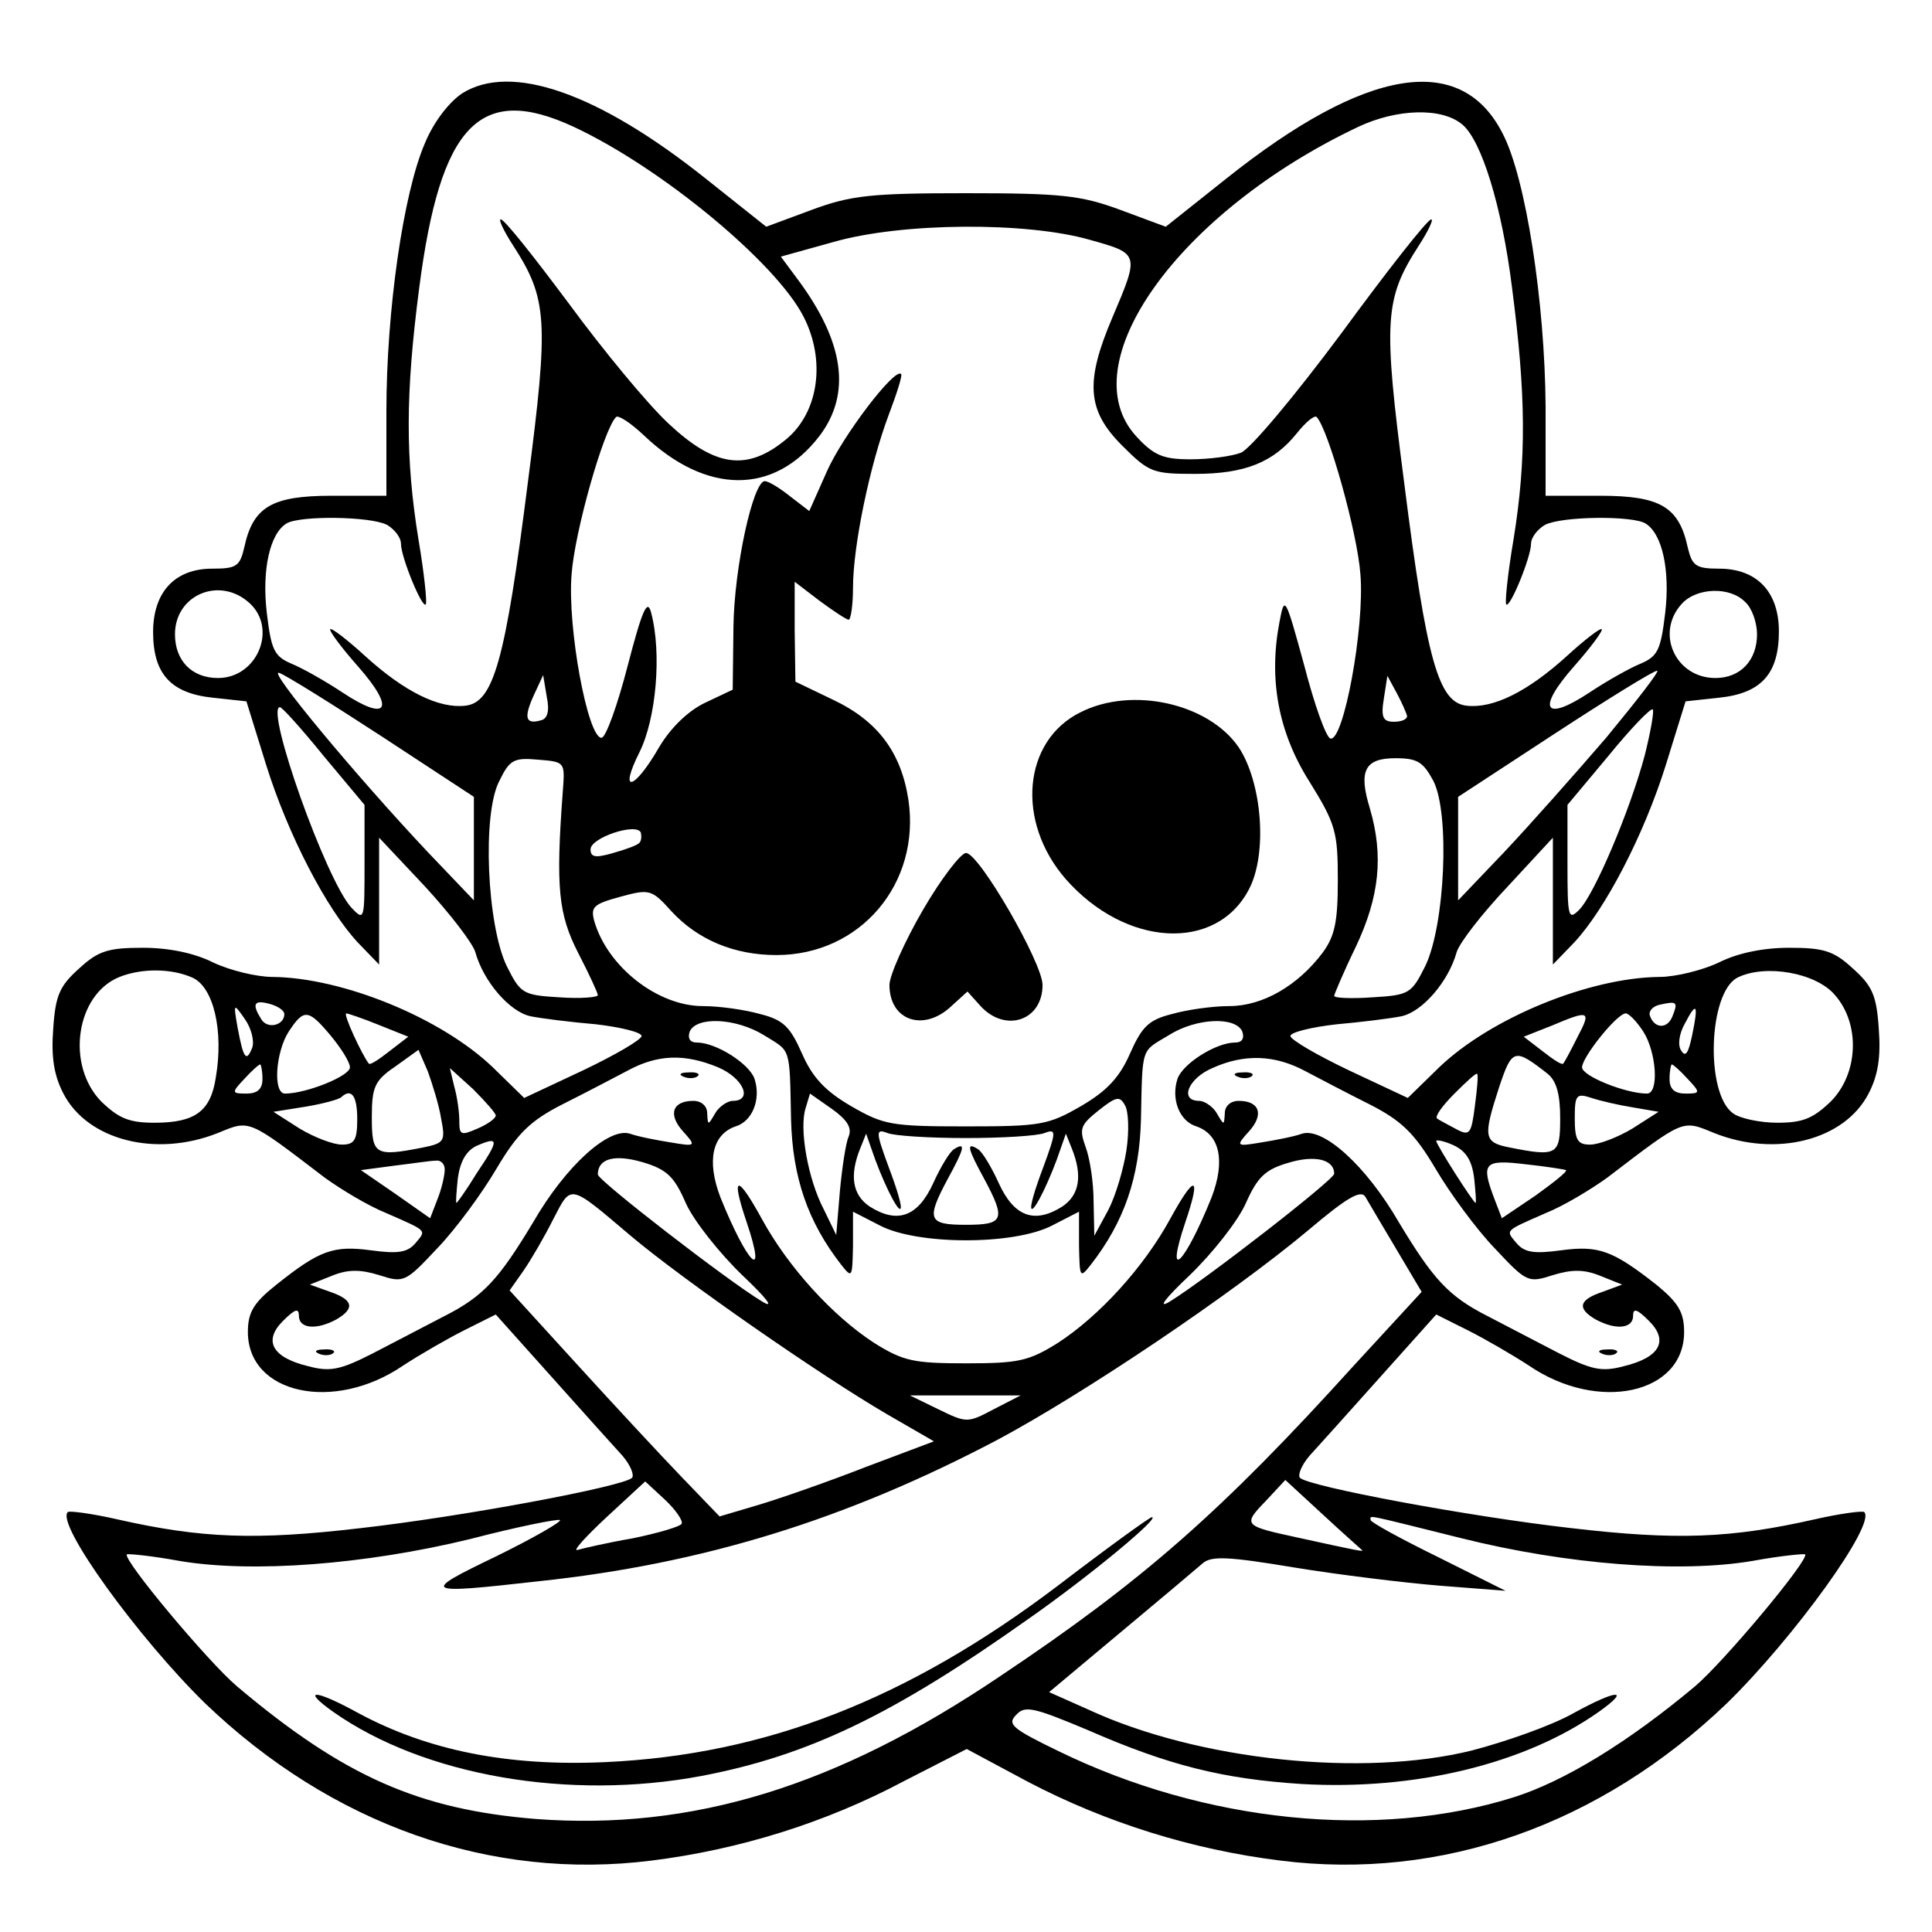 <?xml version="1.0" standalone="no"?>
<!DOCTYPE svg PUBLIC "-//W3C//DTD SVG 20010904//EN"
 "http://www.w3.org/TR/2001/REC-SVG-20010904/DTD/svg10.dtd">
<svg version="1.0" xmlns="http://www.w3.org/2000/svg"
 width="265pt" height="265pt" viewBox="0 0 265 265"
 preserveAspectRatio="xMidYMid meet">

<g transform="translate(0,265) scale(0.1,-0.1)"
fill="#000000" stroke="none">
<path d="M634 2522 c-18 -12 -39 -39 -51 -68 -30 -69 -53 -231 -53 -368 l0
-116 -75 0 c-82 0 -108 -15 -120 -71 -6 -26 -11 -29 -44 -29 -51 0 -81 -32
-81 -87 0 -57 24 -84 82 -90 l46 -5 27 -87 c30 -96 83 -198 126 -244 l29 -30
0 87 0 87 63 -67 c34 -37 65 -77 69 -90 11 -40 47 -82 76 -88 15 -3 55 -8 90
-11 34 -4 62 -11 62 -16 0 -5 -36 -26 -80 -47 l-81 -38 -43 42 c-71 68 -206
123 -302 124 -22 0 -59 9 -82 20 -26 13 -61 20 -96 20 -47 0 -61 -4 -87 -28
-27 -24 -33 -37 -36 -83 -3 -39 1 -64 14 -89 33 -64 127 -88 212 -54 44 18 40
20 146 -61 22 -16 60 -39 85 -49 57 -25 55 -23 40 -41 -11 -13 -24 -15 -61
-10 -52 7 -71 0 -131 -48 -30 -24 -38 -37 -38 -64 0 -85 118 -111 213 -46 23
15 61 37 85 49 l42 21 77 -86 c42 -47 86 -96 97 -108 11 -13 16 -26 13 -30
-12 -12 -231 -53 -372 -69 -145 -17 -219 -14 -334 12 -35 8 -66 12 -68 10 -17
-16 97 -173 188 -262 174 -167 392 -244 613 -216 120 15 239 52 346 109 l86
44 84 -45 c107 -56 225 -93 346 -108 221 -28 439 49 613 216 91 89 205 246
188 262 -2 2 -33 -2 -68 -10 -115 -26 -189 -29 -334 -12 -141 16 -360 57 -372
69 -3 4 2 17 13 30 11 12 55 61 97 108 l77 86 42 -21 c24 -12 62 -34 85 -49
95 -65 213 -39 213 46 0 27 -8 40 -37 64 -61 48 -80 55 -132 48 -37 -5 -50 -3
-61 10 -15 18 -17 16 40 41 25 10 63 33 85 49 106 81 102 79 146 61 85 -34
179 -10 212 54 13 25 17 50 14 89 -3 46 -9 59 -36 83 -26 24 -40 28 -87 28
-35 0 -70 -7 -96 -20 -23 -11 -60 -20 -82 -20 -96 -1 -231 -56 -302 -124 l-43
-42 -81 38 c-44 21 -80 42 -80 47 0 5 28 12 63 16 34 3 74 8 89 11 29 6 65 48
76 88 4 13 35 53 70 90 l62 67 0 -87 0 -87 29 30 c43 46 96 148 126 244 l27
87 46 5 c58 6 82 33 82 91 0 54 -30 86 -82 86 -32 0 -37 4 -43 29 -12 56 -38
71 -120 71 l-75 0 0 123 c-1 142 -27 313 -59 374 -57 112 -187 91 -379 -62
l-83 -66 -62 23 c-54 20 -81 23 -212 23 -131 0 -158 -3 -212 -23 l-62 -23 -83
66 c-148 118 -267 159 -334 117z m153 -46 c120 -56 277 -186 315 -260 31 -60
21 -131 -23 -168 -54 -45 -98 -39 -162 21 -29 27 -90 101 -137 165 -47 63 -88
115 -93 115 -4 1 4 -16 17 -36 47 -73 49 -102 20 -325 -31 -245 -47 -302 -86
-306 -36 -4 -83 19 -137 68 -24 22 -46 39 -48 37 -2 -2 15 -25 38 -51 52 -59
41 -77 -21 -36 -24 16 -56 34 -71 40 -23 10 -27 19 -33 69 -7 59 4 109 27 123
18 11 115 10 138 -2 10 -6 19 -17 19 -26 0 -18 29 -89 34 -83 2 2 -2 42 -10
89 -18 111 -18 199 1 345 29 224 83 281 212 221z m1219 3 c26 -22 54 -111 68
-224 19 -146 20 -234 2 -345 -8 -47 -12 -87 -10 -89 5 -6 34 65 34 83 0 9 9
20 19 26 23 12 120 13 138 2 23 -14 34 -64 27 -123 -6 -50 -10 -59 -33 -69
-15 -6 -47 -24 -71 -40 -62 -41 -73 -23 -21 36 23 26 40 49 38 51 -2 2 -24
-15 -48 -37 -54 -49 -101 -72 -137 -68 -39 4 -55 61 -86 306 -29 223 -27 252
20 325 13 20 21 37 17 36 -5 0 -60 -70 -123 -156 -64 -86 -125 -159 -138 -164
-13 -5 -44 -9 -69 -9 -37 0 -50 5 -74 31 -92 99 57 308 304 425 53 25 115 27
143 3z m-511 -158 c68 -19 68 -19 31 -106 -38 -89 -35 -128 13 -176 37 -37 42
-39 100 -39 69 0 108 16 140 56 12 15 24 25 27 22 16 -17 56 -159 60 -216 6
-72 -23 -229 -41 -225 -6 1 -22 46 -36 100 -26 95 -27 97 -34 60 -15 -78 -2
-151 41 -219 36 -58 39 -69 39 -135 0 -57 -4 -77 -21 -100 -34 -45 -82 -73
-128 -73 -23 0 -58 -5 -79 -11 -32 -8 -41 -18 -57 -54 -14 -32 -31 -51 -67
-72 -45 -26 -55 -28 -158 -28 -103 0 -113 2 -158 28 -36 21 -53 40 -67 72 -16
36 -25 46 -57 54 -21 6 -56 11 -79 11 -62 0 -131 54 -149 117 -5 19 -1 23 36
33 40 11 43 10 70 -20 36 -39 86 -60 144 -60 115 0 198 98 181 213 -10 65 -42
108 -103 137 l-52 25 -1 69 0 68 34 -26 c19 -14 37 -26 40 -26 3 0 6 20 6 44
0 57 23 168 49 237 11 29 19 54 17 56 -9 9 -81 -86 -102 -134 l-24 -54 -26 20
c-15 12 -30 21 -35 21 -16 0 -42 -118 -43 -200 l-1 -86 -38 -18 c-23 -11 -47
-34 -63 -61 -34 -59 -56 -65 -27 -7 23 46 31 136 16 192 -5 19 -12 4 -32 -73
-14 -54 -30 -99 -36 -99 -19 0 -47 152 -41 224 4 58 44 199 61 216 3 3 20 -8
38 -25 86 -82 179 -82 241 -1 44 58 34 129 -30 215 l-23 31 72 20 c94 27 265
28 352 3z m-1153 -498 c39 -35 11 -103 -43 -103 -36 0 -59 24 -59 60 0 54 61
80 102 43z m2052 1 c9 -8 16 -28 16 -44 0 -36 -23 -60 -57 -60 -55 0 -83 62
-46 102 20 22 66 24 87 2z m-1869 -185 l125 -82 0 -71 0 -71 -63 66 c-98 104
-222 253 -204 246 9 -3 73 -43 142 -88z m1678 -1 c-43 -50 -106 -121 -140
-157 l-63 -66 0 71 0 71 133 87 c72 47 135 86 140 86 4 0 -28 -41 -70 -92z
m-1461 24 c-21 -6 -24 3 -10 34 l13 28 5 -30 c4 -19 1 -30 -8 -32z m1188 6 c0
-5 -8 -8 -18 -8 -15 0 -18 6 -14 31 l5 32 13 -24 c7 -13 13 -27 14 -31z
m-1486 -55 l56 -67 0 -80 c0 -78 0 -80 -18 -61 -35 38 -119 275 -98 275 3 0
30 -30 60 -67z m1812 1 c-20 -75 -69 -191 -90 -212 -15 -15 -16 -10 -16 64 l0
80 56 67 c31 38 58 66 61 64 2 -3 -3 -31 -11 -63z m-1484 -49 c-10 -133 -6
-169 21 -222 15 -29 27 -55 27 -58 0 -3 -24 -5 -52 -3 -51 3 -54 5 -73 43 -27
56 -34 209 -10 254 14 29 20 32 53 29 37 -3 37 -3 34 -43z m1194 14 c23 -45
16 -198 -11 -254 -19 -38 -22 -40 -73 -43 -28 -2 -52 -1 -52 2 0 2 13 33 30
68 32 68 38 124 19 189 -16 52 -7 69 35 69 30 0 38 -5 52 -31z m-1089 -85 c-2
-3 -18 -9 -36 -14 -24 -7 -31 -6 -31 5 0 16 63 37 69 23 1 -5 1 -11 -2 -14z
m-613 -185 c29 -13 43 -73 32 -137 -7 -46 -28 -62 -84 -62 -35 0 -49 6 -73 29
-49 50 -35 147 25 171 30 12 71 12 100 -1z m2253 -24 c35 -40 32 -108 -6 -146
-24 -23 -38 -29 -73 -29 -24 0 -52 6 -61 13 -38 27 -34 165 6 186 38 19 108 7
134 -24z m-2127 -26 c0 -15 -22 -21 -31 -8 -14 22 -11 28 11 22 11 -3 20 -9
20 -14z m1904 -3 c-7 -18 -25 -17 -31 1 -2 6 4 13 14 15 23 5 25 4 17 -16z
m-1948 -43 c-8 -20 -12 -16 -20 27 -6 34 -6 35 10 12 9 -13 13 -30 10 -39z
m1975 17 c-5 -24 -9 -31 -15 -21 -5 7 -3 23 5 37 16 31 19 27 10 -16z m-1867
-1 c14 -17 26 -36 26 -43 0 -12 -60 -36 -89 -36 -17 0 -13 57 5 85 21 32 27
31 58 -6z m66 15 l40 -16 -26 -20 c-14 -11 -26 -19 -28 -17 -9 11 -36 69 -31
69 2 0 23 -7 45 -16z m1644 -16 c-9 -18 -18 -35 -20 -37 -2 -2 -14 6 -28 17
l-26 20 38 15 c52 22 55 21 36 -15z m90 7 c18 -28 22 -85 5 -85 -29 0 -89 24
-89 36 0 14 48 74 60 74 4 0 15 -11 24 -25z m-1206 -5 c37 -23 35 -14 37 -115
2 -80 23 -141 69 -200 15 -19 15 -17 16 26 l0 47 37 -19 c52 -27 184 -27 236
0 l37 19 0 -47 c1 -43 1 -45 16 -26 46 59 67 120 69 200 2 101 0 92 38 115 38
24 92 26 101 5 3 -9 0 -15 -10 -15 -26 0 -72 -29 -79 -50 -9 -28 3 -58 26 -65
32 -11 40 -47 21 -97 -37 -92 -65 -120 -36 -34 22 65 13 66 -21 4 -36 -66 -97
-133 -154 -170 -40 -25 -54 -28 -126 -28 -72 0 -86 3 -126 28 -57 37 -118 104
-154 170 -34 62 -43 61 -21 -4 29 -86 1 -58 -36 34 -19 50 -11 86 21 97 23 7
35 37 26 65 -7 21 -53 50 -79 50 -10 0 -13 6 -10 15 9 21 63 19 102 -5z m-443
-114 c6 -31 5 -34 -25 -40 -66 -13 -70 -10 -70 42 0 41 4 50 32 69 l32 23 13
-30 c6 -17 15 -45 18 -64z m1518 61 c12 -10 17 -28 17 -61 0 -50 -4 -53 -69
-40 -36 7 -37 14 -15 82 18 54 21 55 67 19z m-1138 9 c35 -15 48 -46 20 -46
-7 0 -19 -8 -24 -17 -10 -17 -10 -17 -11 0 0 10 -8 17 -19 17 -29 0 -35 -19
-14 -42 18 -20 18 -21 -17 -15 -19 3 -45 8 -56 12 -29 9 -88 -44 -133 -122
-47 -78 -68 -101 -121 -128 -25 -13 -69 -36 -98 -51 -45 -23 -59 -26 -89 -18
-50 12 -62 35 -35 62 17 17 22 18 22 7 0 -17 23 -20 51 -5 26 15 24 27 -8 38
l-28 10 30 12 c22 9 39 9 65 1 34 -11 36 -10 80 37 25 26 61 75 81 109 29 49
47 66 90 88 30 15 70 36 89 46 42 23 79 24 125 5z m805 -5 c19 -10 59 -31 89
-46 43 -22 61 -39 90 -88 20 -34 56 -83 81 -109 44 -47 46 -48 80 -37 26 8 43
8 65 -1 l30 -12 -27 -10 c-33 -11 -35 -23 -9 -38 28 -15 51 -12 51 5 0 11 5
10 22 -7 27 -27 15 -50 -35 -62 -30 -8 -44 -5 -89 18 -29 15 -73 38 -98 51
-53 27 -74 50 -121 128 -45 78 -104 131 -133 122 -11 -4 -37 -9 -56 -12 -35
-6 -35 -5 -17 15 21 23 15 42 -14 42 -11 0 -19 -7 -19 -17 -1 -17 -1 -17 -11
0 -5 9 -17 17 -24 17 -28 0 -15 31 18 45 44 20 86 18 127 -4z m-1430 -11 c0
-14 -7 -20 -22 -20 -20 0 -21 1 -3 20 10 11 20 20 22 20 1 0 3 -9 3 -20z
m1955 0 c18 -19 17 -20 -3 -20 -15 0 -22 6 -22 20 0 11 2 20 3 20 2 0 12 -9
22 -20z m-1635 -50 c0 -4 -11 -12 -25 -18 -23 -10 -25 -9 -25 11 0 12 -3 33
-7 47 l-6 25 32 -29 c17 -17 31 -33 31 -36z m1343 13 c-5 -39 -7 -42 -27 -31
-11 6 -23 12 -25 14 -3 3 8 18 24 34 16 16 30 29 31 27 2 -1 0 -21 -3 -44z
m-1533 -18 c0 -29 -4 -35 -21 -35 -12 0 -38 10 -58 22 l-36 23 44 7 c24 4 46
10 49 13 14 13 22 2 22 -30z m674 -24 c-4 -9 -9 -43 -12 -75 l-5 -60 -17 35
c-22 42 -34 111 -25 139 l6 20 30 -21 c21 -15 28 -26 23 -38z m381 -19 c-4
-26 -15 -63 -25 -82 l-19 -35 -1 47 c0 26 -5 59 -11 75 -9 25 -7 30 18 50 24
19 29 20 36 7 5 -8 6 -36 2 -62z m695 59 l35 -6 -36 -23 c-20 -12 -46 -22 -58
-22 -17 0 -21 6 -21 36 0 32 2 35 23 28 12 -4 38 -10 57 -13z m-915 -42 c50 0
99 3 108 7 16 6 16 2 -2 -47 -11 -29 -19 -55 -16 -57 4 -4 26 41 40 83 l7 20
8 -20 c15 -37 11 -64 -13 -80 -38 -24 -66 -14 -87 32 -10 22 -23 44 -29 47
-16 10 -14 1 9 -41 30 -56 27 -63 -25 -63 -52 0 -55 7 -25 63 23 42 25 51 9
41 -6 -3 -19 -25 -29 -47 -21 -46 -49 -56 -87 -32 -24 16 -28 43 -13 80 l8 20
7 -20 c14 -42 36 -87 40 -83 3 2 -5 28 -16 57 -18 49 -18 53 -2 47 9 -4 58 -7
108 -7z m-671 -48 c-14 -23 -27 -41 -28 -41 -1 0 0 15 2 34 3 22 11 37 25 44
32 14 32 9 1 -37z m1368 -7 c2 -19 3 -34 2 -34 -3 0 -54 80 -54 85 0 2 11 0
24 -6 17 -8 25 -21 28 -45z m-1081 -35 c11 -24 46 -68 77 -98 35 -33 45 -47
27 -36 -48 29 -225 166 -225 174 0 22 23 28 61 17 34 -10 44 -20 60 -57z m889
41 c0 -8 -175 -144 -225 -175 -18 -11 -8 3 27 36 31 30 66 74 77 99 16 36 27
46 58 55 36 11 63 5 63 -15z m-1220 6 c0 -8 -4 -26 -10 -41 l-10 -26 -47 33
-48 33 45 6 c25 3 51 7 58 7 6 1 12 -4 12 -12z m1538 -1 c2 -2 -17 -17 -42
-35 l-46 -31 -10 26 c-19 50 -15 55 43 48 28 -3 53 -7 55 -8z m-1283 -90 c71
-60 261 -192 352 -245 l64 -37 -93 -35 c-51 -20 -117 -43 -147 -52 l-54 -16
-51 53 c-28 29 -93 99 -144 155 l-93 102 19 27 c11 16 29 47 41 71 25 48 21
49 106 -23z m1050 -18 l35 -59 -93 -101 c-181 -200 -289 -295 -485 -426 -225
-152 -423 -212 -637 -196 -160 13 -263 58 -410 182 -40 34 -157 174 -151 181
2 1 34 -2 72 -9 100 -17 255 -5 399 30 65 17 121 28 123 26 3 -2 -37 -25 -88
-50 -104 -50 -101 -52 58 -34 227 24 423 85 630 194 118 63 322 200 427 288
52 44 72 56 78 45 4 -7 23 -39 42 -71z m-552 -220 c-36 -19 -37 -19 -76 0
l-39 19 76 0 76 0 -37 -19z m-428 -157 c-2 -4 -33 -13 -67 -20 -35 -6 -69 -14
-76 -16 -7 -2 11 18 40 45 l53 49 27 -25 c15 -14 25 -29 23 -33z m933 -36 c4
-3 -6 -1 -88 17 -74 16 -76 17 -44 50 l27 29 51 -47 c28 -26 53 -48 54 -49z
m137 16 c144 -36 299 -48 399 -31 38 7 70 10 72 9 6 -7 -111 -147 -151 -181
-92 -77 -179 -130 -248 -152 -187 -59 -424 -35 -625 63 -64 31 -71 37 -58 50
12 13 24 10 98 -21 112 -49 186 -67 293 -74 155 -9 306 27 408 99 45 32 25 31
-35 -2 -30 -17 -93 -39 -139 -51 -149 -37 -375 -14 -526 56 l-54 24 98 82 c54
45 105 88 113 95 12 10 35 9 125 -6 61 -10 151 -21 200 -25 l90 -7 -92 46
c-51 25 -93 48 -93 51 0 7 -12 9 125 -25z"/>
<path d="M1482 1673 c-79 -39 -89 -150 -20 -229 82 -93 206 -100 251 -14 26
49 18 147 -14 195 -41 60 -146 84 -217 48z"/>
<path d="M1266 1402 c-25 -43 -46 -90 -46 -103 0 -49 47 -65 85 -29 l22 20 18
-20 c34 -37 85 -20 85 29 0 30 -87 181 -105 181 -7 0 -34 -35 -59 -78z"/>
<path d="M938 1173 c7 -3 16 -2 19 1 4 3 -2 6 -13 5 -11 0 -14 -3 -6 -6z"/>
<path d="M438 793 c7 -3 16 -2 19 1 4 3 -2 6 -13 5 -11 0 -14 -3 -6 -6z"/>
<path d="M1698 1173 c7 -3 16 -2 19 1 4 3 -2 6 -13 5 -11 0 -14 -3 -6 -6z"/>
<path d="M2198 793 c7 -3 16 -2 19 1 4 3 -2 6 -13 5 -11 0 -14 -3 -6 -6z"/>
<path d="M1451 475 c-206 -156 -401 -232 -621 -242 -134 -6 -243 16 -338 67
-60 33 -80 34 -35 2 125 -88 324 -122 505 -88 147 28 263 84 448 215 83 58
182 140 170 140 -3 0 -61 -42 -129 -94z"/>
</g>
</svg>
